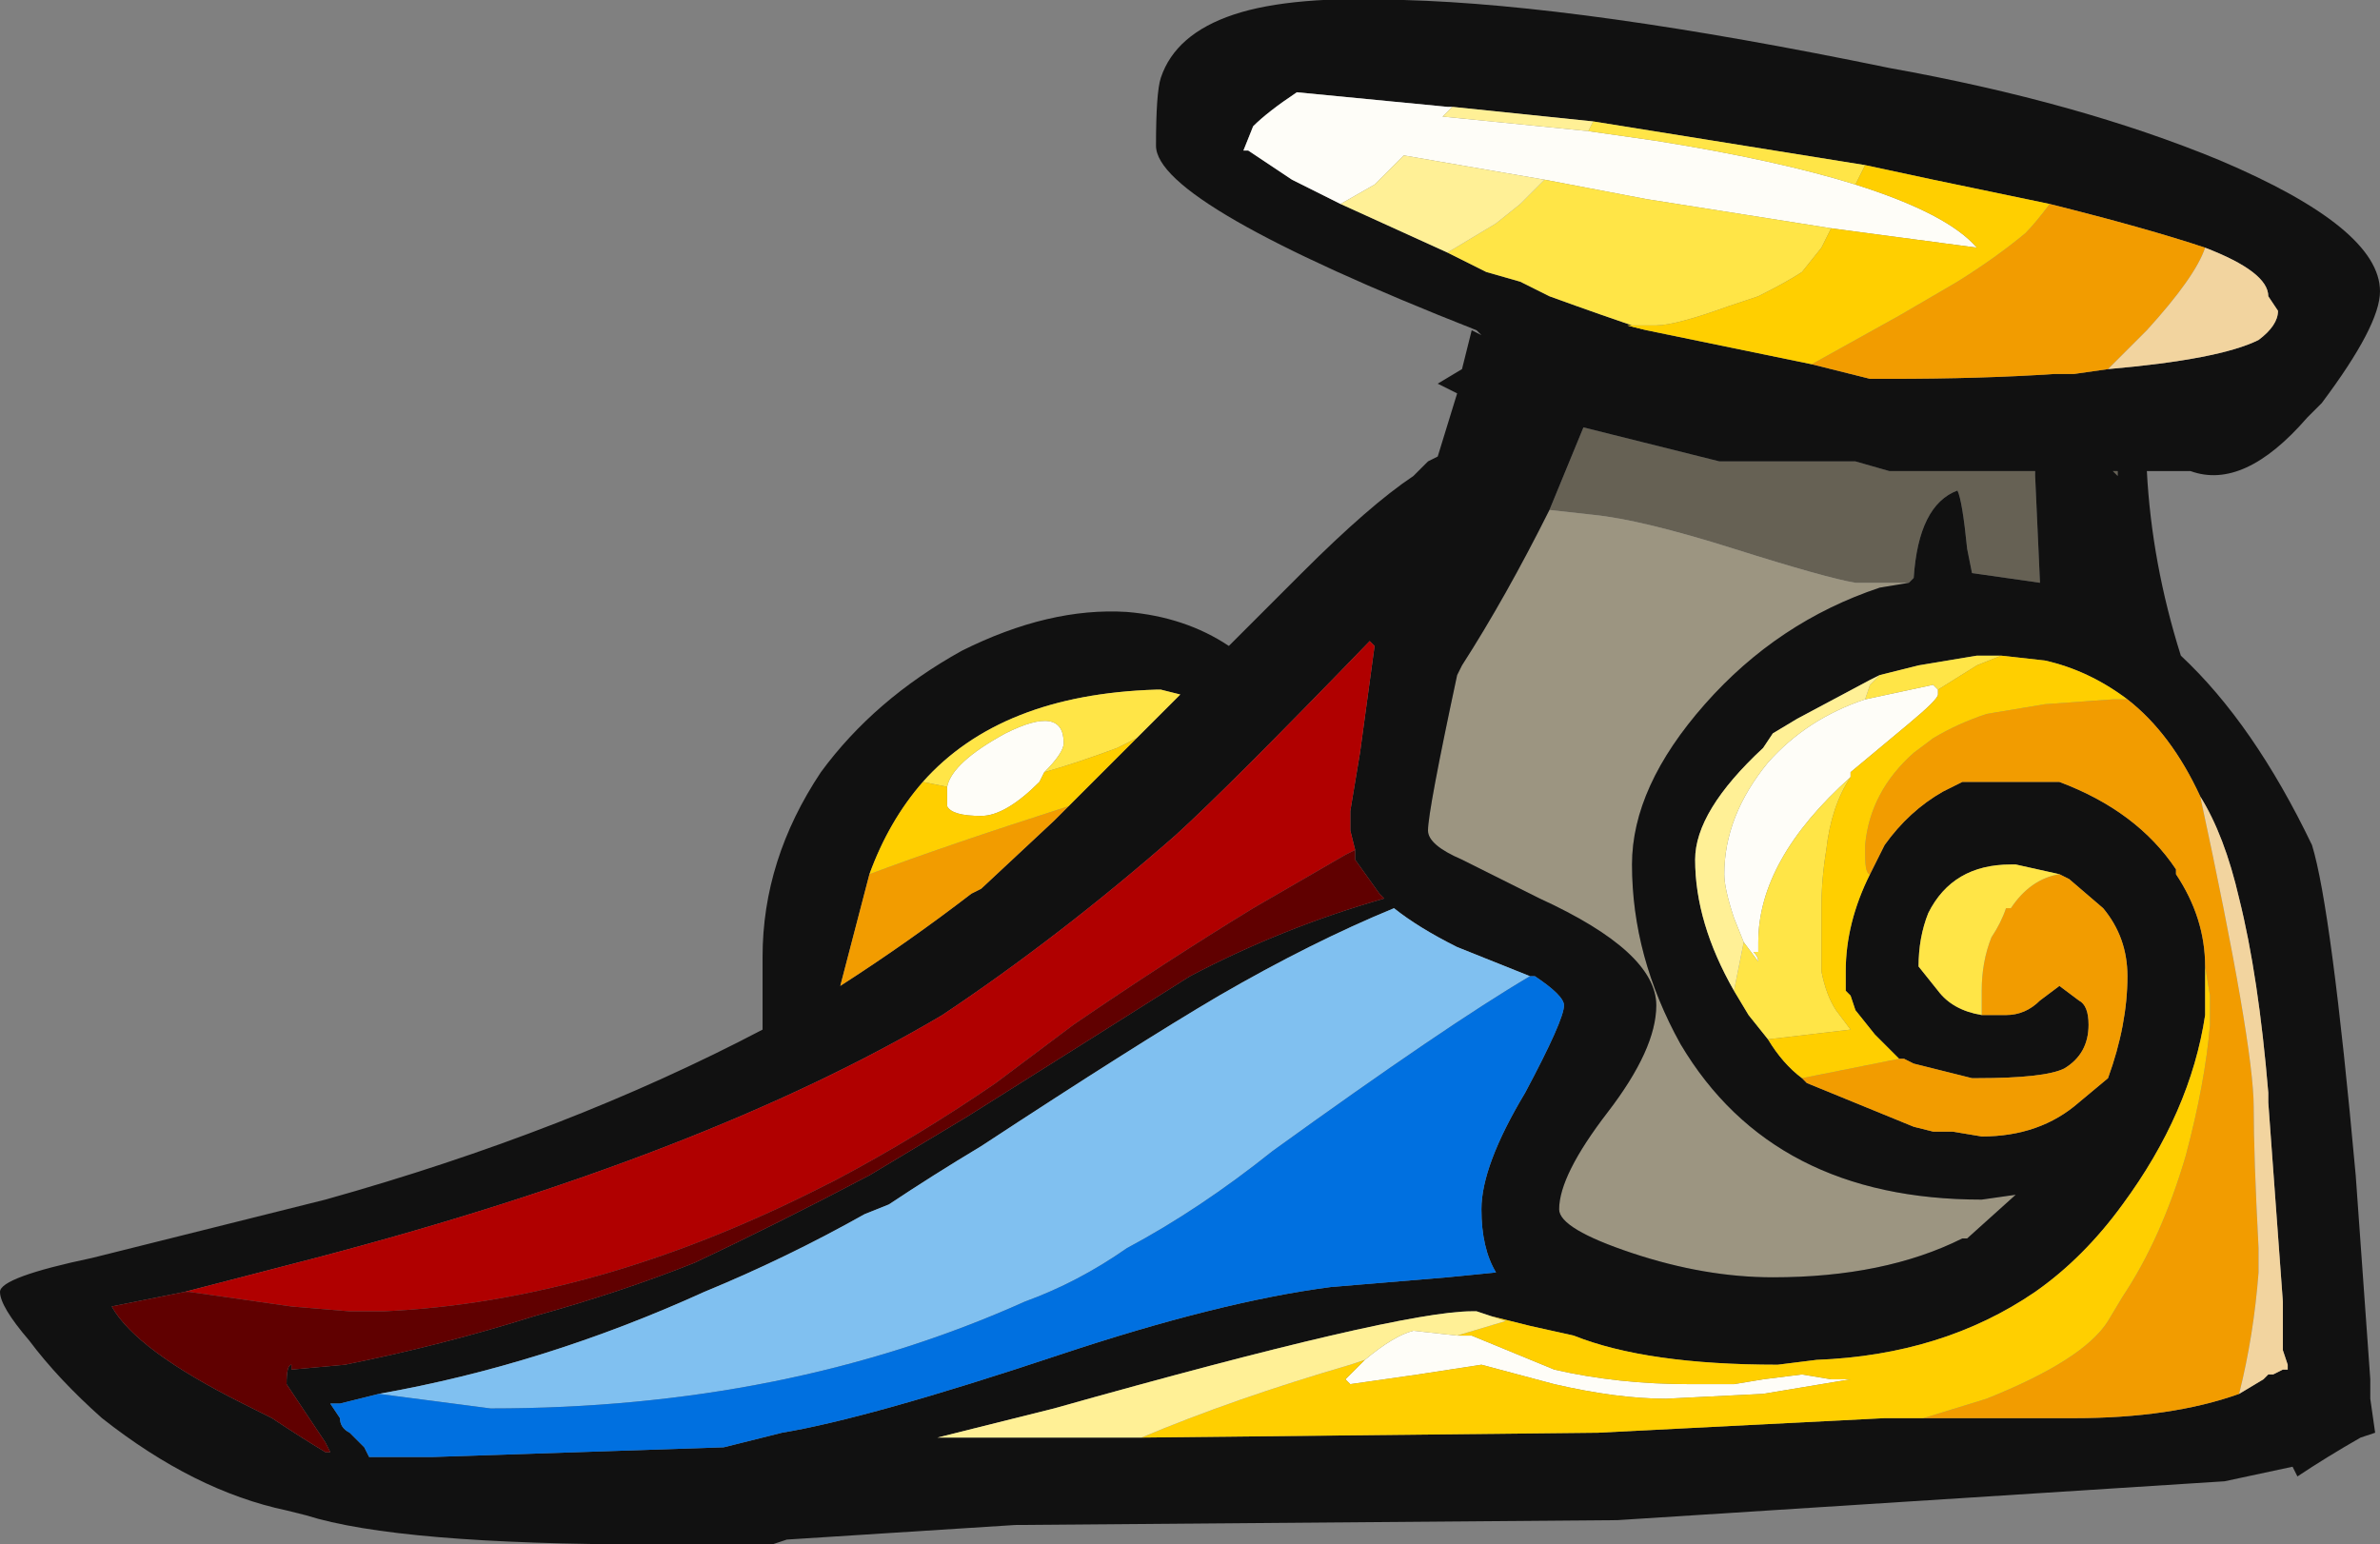 <?xml version="1.0" encoding="UTF-8" standalone="no"?>
<svg xmlns:ffdec="https://www.free-decompiler.com/flash" xmlns:xlink="http://www.w3.org/1999/xlink" ffdec:objectType="frame" height="111.3px" width="171.5px" xmlns="http://www.w3.org/2000/svg">
  <rect width="100%" height="100%" fill="#808080" stroke="none"/>
  <g transform="matrix(1.0, 0.0, 0.0, 1.0, 144.9, 88.55)">
    <use ffdec:characterId="2004" height="15.9" transform="matrix(7.0, 0.0, 0.0, 7.0, -144.9, -88.55)" width="24.5" xlink:href="#shape0"/>
  </g>
  <defs>
    <g id="shape0" transform="matrix(1.0, 0.0, 0.0, 1.0, 20.7, 12.65)">
      <path d="M-4.75 -7.4 L-4.4 -8.25 -3.0 -7.9 -1.6 -7.9 -1.25 -7.8 0.25 -7.8 0.25 -7.75 0.3 -6.65 -0.4 -6.75 -0.45 -7.0 Q-0.5 -7.5 -0.55 -7.6 -0.95 -7.45 -1.0 -6.7 L-1.05 -6.65 -1.6 -6.65 Q-1.9 -6.7 -2.85 -7.0 -3.8 -7.3 -4.3 -7.35 L-4.75 -7.4 M1.1 -7.75 L1.05 -7.8 1.1 -7.8 1.1 -7.75" fill="#666154" fill-rule="evenodd" stroke="none"/>
      <path d="M-4.75 -7.4 L-4.3 -7.35 Q-3.8 -7.3 -2.85 -7.0 -1.9 -6.7 -1.6 -6.65 L-1.05 -6.65 -1.35 -6.6 Q-2.4 -6.25 -3.15 -5.4 -3.9 -4.55 -3.9 -3.75 -3.9 -2.8 -3.4 -1.9 -2.45 -0.3 -0.3 -0.3 L0.05 -0.35 -0.45 0.1 -0.5 0.1 Q-1.3 0.5 -2.45 0.5 -3.15 0.5 -3.9 0.25 -4.65 0.0 -4.65 -0.2 -4.65 -0.55 -4.15 -1.2 -3.65 -1.85 -3.65 -2.3 -3.65 -2.85 -4.85 -3.4 L-5.65 -3.8 Q-6.0 -3.95 -6.0 -4.1 -6.0 -4.3 -5.7 -5.7 L-5.65 -5.8 Q-5.2 -6.5 -4.75 -7.4" fill="#9c9581" fill-rule="evenodd" stroke="none"/>
      <path d="M1.0 -8.85 Q2.15 -8.95 2.55 -9.15 2.75 -9.3 2.75 -9.45 L2.65 -9.6 Q2.65 -9.85 2.0 -10.1 1.4 -10.3 0.4 -10.55 L-0.8 -10.8 -1.5 -10.95 -4.3 -11.4 -5.75 -11.55 -5.8 -11.55 -7.35 -11.7 Q-7.65 -11.5 -7.8 -11.35 L-7.9 -11.1 -7.85 -11.1 -7.4 -10.8 -6.9 -10.55 Q-6.35 -10.3 -5.8 -10.05 L-5.4 -9.85 -5.05 -9.75 -4.75 -9.6 Q-4.2 -9.4 -3.75 -9.25 L-2.05 -8.9 -1.45 -8.75 -1.25 -8.75 Q-0.3 -8.75 0.45 -8.8 L0.65 -8.8 1.0 -8.85 M1.1 -7.75 L1.1 -7.8 1.05 -7.8 1.1 -7.75 M-1.05 -6.65 L-1.0 -6.7 Q-0.95 -7.45 -0.55 -7.6 -0.5 -7.5 -0.45 -7.0 L-0.4 -6.75 0.3 -6.65 0.25 -7.75 0.25 -7.8 -1.25 -7.8 -1.6 -7.9 -3.0 -7.9 -4.4 -8.25 -4.75 -7.4 Q-5.2 -6.5 -5.65 -5.8 L-5.7 -5.7 Q-6.0 -4.3 -6.0 -4.1 -6.0 -3.95 -5.65 -3.8 L-4.85 -3.4 Q-3.65 -2.85 -3.65 -2.3 -3.65 -1.85 -4.15 -1.2 -4.65 -0.55 -4.65 -0.2 -4.65 0.0 -3.9 0.25 -3.15 0.5 -2.45 0.5 -1.3 0.5 -0.5 0.1 L-0.45 0.1 0.05 -0.35 -0.3 -0.3 Q-2.45 -0.3 -3.4 -1.9 -3.9 -2.8 -3.9 -3.75 -3.9 -4.55 -3.15 -5.4 -2.4 -6.25 -1.35 -6.6 L-1.05 -6.65 M1.4 -7.8 Q1.45 -6.85 1.75 -5.9 2.5 -5.2 3.1 -3.95 3.3 -3.3 3.55 -0.55 L3.7 1.55 3.7 1.75 3.75 2.1 3.6 2.15 Q3.25 2.35 2.95 2.55 L2.9 2.45 2.2 2.6 -4.05 3.0 -10.25 3.05 -12.6 3.2 -12.75 3.25 -14.0 3.25 Q-16.6 3.25 -17.55 2.95 L-17.75 2.9 Q-18.7 2.7 -19.65 1.95 -20.1 1.55 -20.4 1.15 -20.7 0.8 -20.7 0.65 -20.7 0.5 -19.75 0.3 L-17.35 -0.3 Q-14.85 -1.0 -12.85 -2.05 L-12.85 -2.8 Q-12.85 -3.8 -12.25 -4.7 -11.7 -5.45 -10.8 -5.95 -9.9 -6.4 -9.1 -6.35 -8.5 -6.3 -8.05 -6.0 L-7.3 -6.75 Q-6.6 -7.45 -6.15 -7.75 L-6.0 -7.9 -5.9 -7.95 -5.7 -8.6 -5.9 -8.7 -5.65 -8.85 -5.55 -9.25 -5.45 -9.2 -5.5 -9.25 Q-8.8 -10.55 -8.8 -11.15 -8.8 -11.7 -8.75 -11.85 -8.6 -12.3 -8.0 -12.5 -7.4 -12.7 -6.25 -12.65 -4.4 -12.6 -1.25 -11.95 0.7 -11.6 2.15 -11.0 3.8 -10.3 3.8 -9.65 3.8 -9.3 3.2 -8.5 L3.05 -8.35 Q2.4 -7.6 1.85 -7.8 L1.4 -7.8 M1.2 -5.45 Q0.8 -5.75 0.35 -5.85 L-0.1 -5.9 -0.35 -5.9 -0.95 -5.8 -1.35 -5.7 -1.45 -5.65 -2.2 -5.25 -2.45 -5.1 -2.55 -4.95 Q-3.25 -4.3 -3.25 -3.8 -3.25 -3.15 -2.85 -2.45 L-2.7 -2.2 -2.5 -1.95 Q-2.35 -1.7 -2.15 -1.55 L-2.1 -1.5 -1.0 -1.05 -0.8 -1.0 -0.6 -1.0 -0.3 -0.95 Q0.3 -0.95 0.7 -1.3 L1.0 -1.55 Q1.2 -2.1 1.2 -2.6 1.2 -3.0 0.95 -3.3 L0.6 -3.6 0.5 -3.65 0.05 -3.75 0.0 -3.75 Q-0.6 -3.75 -0.85 -3.25 -0.95 -3.0 -0.95 -2.7 L-0.75 -2.45 Q-0.6 -2.25 -0.3 -2.2 L-0.05 -2.2 Q0.15 -2.2 0.3 -2.35 L0.5 -2.5 0.7 -2.35 Q0.8 -2.3 0.8 -2.1 0.8 -1.8 0.55 -1.65 0.35 -1.55 -0.35 -1.55 L-0.4 -1.55 -1.0 -1.7 -1.1 -1.75 -1.15 -1.75 -1.4 -2.0 -1.6 -2.25 -1.65 -2.4 -1.7 -2.45 -1.7 -2.65 Q-1.7 -3.15 -1.45 -3.65 L-1.3 -3.95 Q-1.05 -4.3 -0.7 -4.5 L-0.5 -4.6 0.5 -4.6 Q1.3 -4.3 1.7 -3.7 L1.7 -3.65 Q2.0 -3.2 2.0 -2.7 L2.0 -2.2 Q1.85 -1.2 1.15 -0.25 0.75 0.3 0.25 0.65 -0.7 1.3 -2.0 1.35 L-2.4 1.4 Q-3.75 1.4 -4.5 1.1 L-4.95 1.0 -5.35 0.9 -5.5 0.85 -5.55 0.85 Q-6.3 0.85 -9.85 1.85 L-11.05 2.15 -8.95 2.15 -4.25 2.1 -1.3 1.95 -0.9 1.95 0.65 1.95 Q1.65 1.95 2.35 1.7 L2.6 1.55 2.65 1.5 2.7 1.5 2.8 1.45 2.85 1.45 2.85 1.4 2.8 1.25 2.8 0.75 2.65 -1.3 2.65 -1.4 Q2.55 -2.6 2.35 -3.4 2.2 -4.05 1.95 -4.45 1.65 -5.1 1.2 -5.45 M-11.2 -4.6 Q-11.55 -4.2 -11.75 -3.65 L-12.05 -2.5 Q-11.35 -2.95 -10.7 -3.45 L-10.6 -3.5 -9.85 -4.2 -9.7 -4.35 -9.0 -5.05 -8.55 -5.5 -8.75 -5.55 -8.8 -5.55 Q-10.4 -5.5 -11.2 -4.6 M-6.75 -3.9 L-6.8 -4.1 -6.8 -4.3 -6.7 -4.9 -6.55 -6.0 -6.6 -6.05 Q-8.05 -4.55 -8.6 -4.05 -9.8 -3.0 -11.0 -2.2 -13.45 -0.75 -17.45 0.3 L-18.8 0.65 -19.55 0.8 Q-19.3 1.25 -18.2 1.8 L-17.9 1.95 Q-17.6 2.15 -17.35 2.3 L-17.3 2.3 -17.35 2.2 -17.75 1.6 Q-17.75 1.4 -17.7 1.4 L-17.7 1.45 -17.15 1.4 Q-16.15 1.2 -15.2 0.9 -14.3 0.65 -13.55 0.35 -12.7 -0.05 -11.75 -0.55 -11.25 -0.85 -10.75 -1.15 L-9.4 -2.0 -8.45 -2.6 Q-7.5 -3.1 -6.45 -3.4 L-6.5 -3.45 -6.75 -3.8 -6.75 -3.9 M-4.95 -2.6 L-5.7 -2.9 Q-6.1 -3.1 -6.35 -3.3 -7.2 -2.95 -8.15 -2.4 -9.0 -1.9 -10.6 -0.85 -11.1 -0.55 -11.55 -0.25 L-11.8 -0.15 Q-12.6 0.3 -13.45 0.65 -15.1 1.4 -16.8 1.7 L-17.2 1.8 -17.3 1.8 -17.2 1.95 Q-17.2 2.05 -17.1 2.1 L-16.95 2.25 -16.9 2.35 -16.25 2.35 -13.25 2.25 -12.65 2.1 Q-11.75 1.95 -9.8 1.3 -8.15 0.75 -7.0 0.6 L-5.8 0.5 -5.3 0.45 Q-5.45 0.2 -5.45 -0.2 -5.45 -0.65 -5.0 -1.4 -4.6 -2.15 -4.6 -2.3 -4.6 -2.4 -4.9 -2.6 L-4.95 -2.6" fill="#111111" fill-rule="evenodd" stroke="none"/>
      <path d="M-6.9 -10.55 L-7.4 -10.8 -7.85 -11.1 -7.9 -11.1 -7.8 -11.35 Q-7.65 -11.5 -7.35 -11.7 L-5.8 -11.55 -5.75 -11.55 -5.85 -11.45 -4.35 -11.3 -3.65 -11.2 Q-2.4 -11.0 -1.6 -10.75 -0.65 -10.45 -0.35 -10.1 L-1.85 -10.3 -3.75 -10.6 -4.8 -10.8 -6.25 -11.05 -6.55 -10.75 -6.9 -10.55 M-0.75 -5.55 L-0.75 -5.5 Q-0.75 -5.45 -1.05 -5.2 L-1.65 -4.7 -1.65 -4.65 Q-2.6 -3.8 -2.6 -2.95 L-2.6 -2.85 -2.65 -2.85 Q-2.6 -2.8 -2.6 -2.75 L-2.75 -2.95 -2.85 -3.2 Q-2.95 -3.5 -2.95 -3.65 -2.95 -4.25 -2.5 -4.8 -2.1 -5.25 -1.5 -5.45 L-0.8 -5.6 -0.75 -5.55 M-9.95 -4.7 L-10.0 -4.6 Q-10.35 -4.25 -10.6 -4.25 -10.9 -4.25 -10.95 -4.35 L-10.95 -4.55 Q-10.9 -4.8 -10.35 -5.1 -9.75 -5.4 -9.75 -5.0 -9.75 -4.9 -9.95 -4.7 M-5.7 1.1 L-5.55 1.1 -4.7 1.45 Q-4.05 1.6 -3.3 1.6 L-2.85 1.6 -2.55 1.55 -2.15 1.5 -1.85 1.55 -1.65 1.55 -2.55 1.7 -3.55 1.75 Q-4.05 1.75 -4.7 1.6 L-5.45 1.4 -6.1 1.5 -6.8 1.6 -6.85 1.55 -6.65 1.35 Q-6.35 1.1 -6.15 1.05 L-5.7 1.1" fill="#fefdf8" fill-rule="evenodd" stroke="none"/>
      <path d="M-16.8 1.7 Q-15.1 1.4 -13.45 0.65 -12.6 0.3 -11.8 -0.15 L-11.55 -0.25 Q-11.1 -0.55 -10.6 -0.85 -9.0 -1.9 -8.15 -2.4 -7.2 -2.95 -6.35 -3.3 -6.1 -3.1 -5.7 -2.9 L-4.95 -2.6 Q-5.8 -2.1 -7.6 -0.8 -8.35 -0.2 -9.1 0.2 -9.6 0.55 -10.15 0.75 -12.6 1.85 -15.65 1.85 L-16.8 1.7" fill="#80c0f0" fill-rule="evenodd" stroke="none"/>
      <path d="M-16.8 1.7 L-15.65 1.85 Q-12.6 1.85 -10.15 0.75 -9.6 0.55 -9.1 0.2 -8.35 -0.2 -7.6 -0.8 -5.8 -2.1 -4.95 -2.6 L-4.9 -2.6 Q-4.6 -2.4 -4.6 -2.3 -4.6 -2.15 -5.0 -1.4 -5.45 -0.65 -5.45 -0.2 -5.45 0.2 -5.3 0.45 L-5.8 0.5 -7.0 0.6 Q-8.15 0.75 -9.8 1.3 -11.75 1.95 -12.65 2.1 L-13.25 2.25 -16.25 2.35 -16.9 2.35 -16.95 2.25 -17.1 2.1 Q-17.2 2.05 -17.2 1.95 L-17.3 1.8 -17.2 1.8 -16.8 1.7" fill="#0070e0" fill-rule="evenodd" stroke="none"/>
      <path d="M1.0 -8.85 L0.65 -8.8 0.45 -8.8 Q-0.3 -8.75 -1.25 -8.75 L-1.45 -8.75 -2.05 -8.9 -1.15 -9.4 -0.55 -9.75 Q-0.15 -10.0 0.15 -10.25 0.25 -10.35 0.4 -10.55 1.4 -10.3 2.0 -10.1 1.9 -9.8 1.4 -9.25 L1.0 -8.85 M1.2 -5.45 Q1.65 -5.1 1.95 -4.45 2.5 -1.9 2.5 -1.25 2.5 -0.75 2.55 0.2 L2.55 0.45 Q2.5 1.1 2.35 1.7 1.65 1.95 0.65 1.95 L-0.9 1.95 -0.25 1.75 Q0.75 1.35 1.0 0.95 L1.15 0.7 Q1.55 0.1 1.8 -0.75 2.0 -1.5 2.05 -2.1 L2.05 -2.4 2.0 -2.7 Q2.0 -3.2 1.7 -3.65 L1.7 -3.7 Q1.3 -4.3 0.5 -4.6 L-0.5 -4.6 -0.7 -4.5 Q-1.05 -4.3 -1.3 -3.95 L-1.45 -3.65 Q-1.5 -3.65 -1.5 -3.85 L-1.5 -3.95 Q-1.45 -4.5 -1.0 -4.9 L-0.8 -5.05 Q-0.55 -5.2 -0.25 -5.3 L0.35 -5.4 1.05 -5.45 1.2 -5.45 M-1.15 -1.75 L-1.1 -1.75 -1.0 -1.7 -0.4 -1.55 -0.35 -1.55 Q0.35 -1.55 0.55 -1.65 0.8 -1.8 0.8 -2.1 0.8 -2.3 0.7 -2.35 L0.5 -2.5 0.3 -2.35 Q0.15 -2.2 -0.05 -2.2 L-0.3 -2.2 -0.3 -2.45 Q-0.3 -2.75 -0.2 -3.0 -0.1 -3.15 -0.05 -3.3 L0.0 -3.3 Q0.2 -3.6 0.5 -3.65 L0.6 -3.6 0.95 -3.3 Q1.2 -3.0 1.2 -2.6 1.2 -2.1 1.0 -1.55 L0.7 -1.3 Q0.3 -0.95 -0.3 -0.95 L-0.6 -1.0 -0.8 -1.0 -1.0 -1.05 -2.1 -1.5 -2.15 -1.55 -1.15 -1.75 M-9.7 -4.35 L-9.85 -4.2 -10.6 -3.5 -10.7 -3.45 Q-11.35 -2.95 -12.05 -2.5 L-11.75 -3.65 Q-10.95 -3.95 -9.7 -4.35" fill="#f29c00" fill-rule="evenodd" stroke="none"/>
      <path d="M-3.75 -9.25 Q-4.2 -9.4 -4.75 -9.6 L-5.05 -9.75 -5.4 -9.85 -5.8 -10.05 Q-5.55 -10.2 -5.3 -10.35 L-5.05 -10.55 -4.8 -10.8 -3.75 -10.6 -1.85 -10.3 -1.95 -10.1 -2.15 -9.85 Q-2.3 -9.75 -2.6 -9.6 L-2.9 -9.5 Q-3.45 -9.3 -3.65 -9.3 L-3.95 -9.3 -3.75 -9.25 M-4.3 -11.4 L-1.5 -10.95 -1.6 -10.75 Q-2.4 -11.0 -3.65 -11.2 L-4.35 -11.3 -4.3 -11.4 M-0.3 -2.2 Q-0.6 -2.25 -0.75 -2.45 L-0.95 -2.7 Q-0.95 -3.0 -0.85 -3.25 -0.6 -3.75 0.0 -3.75 L0.05 -3.75 0.5 -3.65 Q0.2 -3.6 0.0 -3.3 L-0.05 -3.3 Q-0.1 -3.15 -0.2 -3.0 -0.3 -2.75 -0.3 -2.45 L-0.3 -2.2 M-2.5 -1.95 L-2.7 -2.2 -2.85 -2.45 -2.75 -2.95 -2.6 -2.75 Q-2.6 -2.8 -2.65 -2.85 L-2.6 -2.85 -2.6 -2.95 Q-2.6 -3.8 -1.65 -4.65 L-1.65 -4.7 -1.65 -4.65 Q-1.85 -4.35 -1.9 -3.9 -1.95 -3.6 -1.95 -3.3 L-1.95 -2.65 Q-1.9 -2.4 -1.8 -2.25 L-1.65 -2.05 -2.5 -1.95 M-1.35 -5.7 L-0.95 -5.8 -0.35 -5.9 -0.1 -5.9 -0.35 -5.8 -0.75 -5.55 -0.8 -5.6 -1.5 -5.45 -1.45 -5.6 -1.35 -5.7 M-11.2 -4.6 Q-10.4 -5.5 -8.8 -5.55 L-8.75 -5.55 -8.55 -5.5 -9.0 -5.05 -9.2 -4.95 Q-9.6 -4.8 -9.95 -4.7 -9.75 -4.9 -9.75 -5.0 -9.75 -5.4 -10.35 -5.1 -10.9 -4.8 -10.95 -4.55 L-11.2 -4.6" fill="#ffe547" fill-rule="evenodd" stroke="none"/>
      <path d="M-2.05 -8.9 L-3.75 -9.25 -3.95 -9.3 -3.65 -9.3 Q-3.45 -9.3 -2.9 -9.5 L-2.6 -9.6 Q-2.3 -9.75 -2.15 -9.85 L-1.95 -10.1 -1.85 -10.3 -0.35 -10.1 Q-0.65 -10.45 -1.6 -10.75 L-1.5 -10.95 -0.8 -10.8 0.4 -10.55 Q0.25 -10.35 0.15 -10.25 -0.15 -10.0 -0.55 -9.75 L-1.15 -9.4 -2.05 -8.9 M-0.1 -5.9 L0.35 -5.85 Q0.8 -5.75 1.2 -5.45 L1.05 -5.45 0.35 -5.4 -0.25 -5.3 Q-0.55 -5.2 -0.8 -5.05 L-1.0 -4.9 Q-1.45 -4.5 -1.5 -3.95 L-1.5 -3.85 Q-1.5 -3.65 -1.45 -3.65 -1.7 -3.15 -1.7 -2.65 L-1.7 -2.45 -1.65 -2.4 -1.6 -2.25 -1.4 -2.0 -1.15 -1.75 -2.15 -1.55 Q-2.35 -1.7 -2.5 -1.95 L-1.65 -2.05 -1.8 -2.25 Q-1.9 -2.4 -1.95 -2.65 L-1.95 -3.3 Q-1.95 -3.6 -1.9 -3.9 -1.85 -4.35 -1.65 -4.65 L-1.65 -4.7 -1.05 -5.2 Q-0.75 -5.45 -0.75 -5.5 L-0.75 -5.55 -0.35 -5.8 -0.1 -5.9 M-0.9 1.95 L-1.3 1.95 -4.25 2.1 -8.95 2.15 Q-8.0 1.75 -6.8 1.4 L-6.65 1.35 -6.85 1.55 -6.8 1.6 -6.1 1.5 -5.45 1.4 -4.7 1.6 Q-4.05 1.75 -3.55 1.75 L-2.55 1.7 -1.65 1.55 -1.85 1.55 -2.15 1.5 -2.55 1.55 -2.85 1.6 -3.3 1.6 Q-4.05 1.6 -4.7 1.45 L-5.55 1.1 -5.7 1.1 -5.2 0.95 -5.35 0.9 -4.95 1.0 -4.5 1.1 Q-3.75 1.4 -2.4 1.4 L-2.0 1.35 Q-0.7 1.3 0.25 0.65 0.75 0.3 1.15 -0.25 1.85 -1.2 2.0 -2.2 L2.0 -2.7 2.05 -2.4 2.05 -2.1 Q2.0 -1.5 1.8 -0.75 1.55 0.1 1.15 0.7 L1.0 0.95 Q0.75 1.35 -0.25 1.75 L-0.9 1.95 M-11.75 -3.65 Q-11.55 -4.2 -11.2 -4.6 L-10.95 -4.55 -10.95 -4.35 Q-10.9 -4.25 -10.6 -4.25 -10.35 -4.25 -10.0 -4.6 L-9.95 -4.7 Q-9.6 -4.8 -9.2 -4.95 L-9.0 -5.05 -9.7 -4.35 Q-10.95 -3.95 -11.75 -3.65" fill="#ffcf00" fill-rule="evenodd" stroke="none"/>
      <path d="M-5.8 -10.05 Q-6.35 -10.3 -6.9 -10.55 L-6.55 -10.75 -6.25 -11.05 -4.8 -10.8 -5.05 -10.55 -5.3 -10.35 Q-5.55 -10.2 -5.8 -10.05 M-5.75 -11.55 L-4.3 -11.4 -4.35 -11.3 -5.85 -11.45 -5.75 -11.55 M-8.95 2.15 L-11.05 2.15 -9.85 1.85 Q-6.3 0.85 -5.55 0.85 L-5.5 0.85 -5.35 0.9 -5.2 0.95 -5.7 1.1 -6.15 1.05 Q-6.35 1.1 -6.65 1.35 L-6.8 1.4 Q-8.0 1.75 -8.95 2.15 M-2.85 -2.45 Q-3.25 -3.15 -3.25 -3.8 -3.25 -4.3 -2.55 -4.95 L-2.45 -5.1 -2.2 -5.25 -1.45 -5.65 -1.35 -5.7 -1.45 -5.6 -1.5 -5.45 Q-2.1 -5.25 -2.5 -4.8 -2.95 -4.25 -2.95 -3.65 -2.95 -3.5 -2.85 -3.2 L-2.75 -2.95 -2.85 -2.45" fill="#fff096" fill-rule="evenodd" stroke="none"/>
      <path d="M2.0 -10.1 Q2.65 -9.85 2.65 -9.6 L2.75 -9.45 Q2.75 -9.3 2.55 -9.15 2.15 -8.95 1.0 -8.85 L1.4 -9.25 Q1.9 -9.8 2.0 -10.1 M1.95 -4.45 Q2.2 -4.05 2.35 -3.4 2.55 -2.6 2.65 -1.4 L2.65 -1.3 2.8 0.75 2.8 1.25 2.85 1.4 2.85 1.45 2.8 1.45 2.7 1.5 2.65 1.5 2.6 1.55 2.35 1.7 Q2.5 1.1 2.55 0.45 L2.55 0.2 Q2.5 -0.75 2.5 -1.25 2.5 -1.9 1.95 -4.45" fill="#f2d49f" fill-rule="evenodd" stroke="none"/>
      <path d="M-6.75 -3.9 L-6.85 -3.85 -7.8 -3.3 Q-8.7 -2.75 -9.65 -2.1 L-10.45 -1.5 Q-11.25 -0.95 -12.1 -0.5 L-12.2 -0.45 Q-14.55 0.75 -16.75 0.85 L-17.1 0.85 -17.7 0.8 -18.75 0.65 -18.8 0.65 -17.45 0.3 Q-13.45 -0.75 -11.0 -2.2 -9.8 -3.0 -8.6 -4.05 -8.05 -4.55 -6.6 -6.05 L-6.55 -6.0 -6.7 -4.9 -6.8 -4.3 -6.8 -4.1 -6.75 -3.9" fill="#b00000" fill-rule="evenodd" stroke="none"/>
      <path d="M-18.8 0.65 L-18.75 0.65 -17.7 0.8 -17.1 0.85 -16.75 0.85 Q-14.55 0.75 -12.2 -0.45 L-12.1 -0.5 Q-11.25 -0.95 -10.45 -1.5 L-9.65 -2.1 Q-8.7 -2.75 -7.8 -3.3 L-6.85 -3.85 -6.75 -3.9 -6.75 -3.8 -6.5 -3.45 -6.45 -3.4 Q-7.5 -3.1 -8.45 -2.6 L-9.4 -2.0 -10.75 -1.15 Q-11.25 -0.85 -11.75 -0.55 -12.7 -0.05 -13.55 0.35 -14.3 0.65 -15.2 0.9 -16.15 1.2 -17.15 1.4 L-17.7 1.45 -17.7 1.4 Q-17.75 1.4 -17.75 1.6 L-17.35 2.2 -17.3 2.3 -17.35 2.3 Q-17.6 2.15 -17.9 1.95 L-18.2 1.8 Q-19.3 1.25 -19.55 0.8 L-18.8 0.65" fill="#600000" fill-rule="evenodd" stroke="none"/>
    </g>
  </defs>
</svg>
